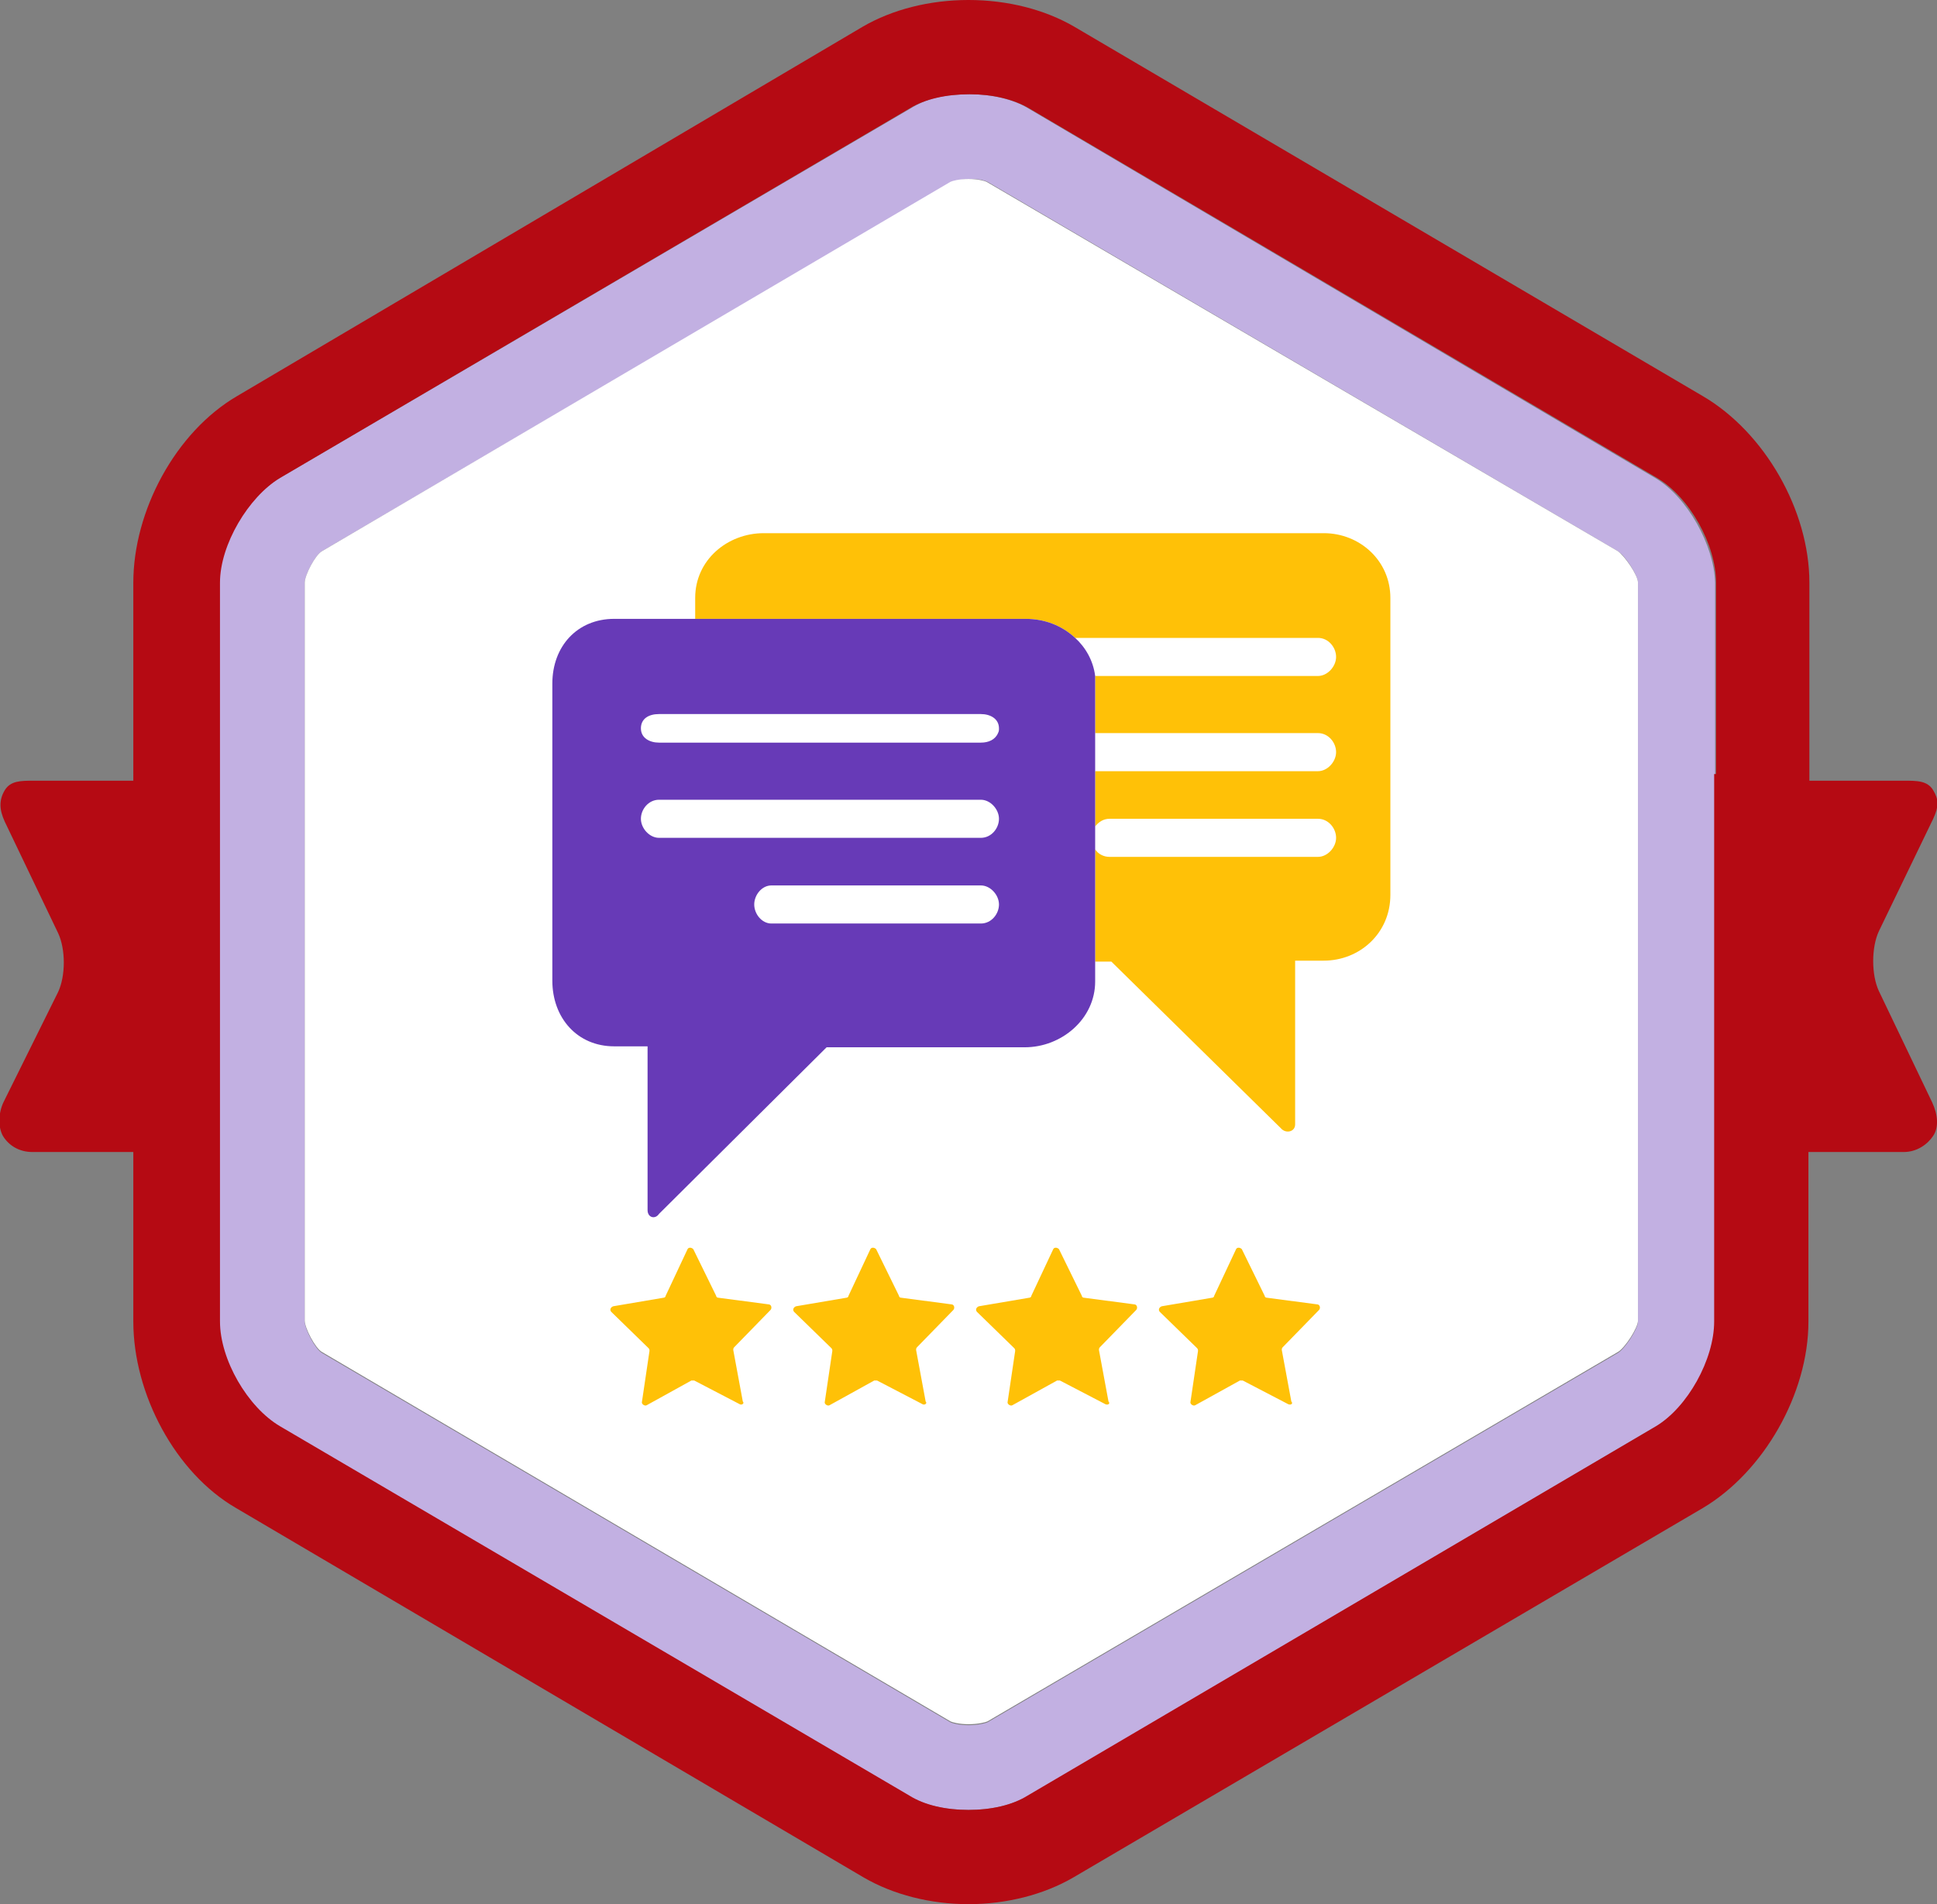 <?xml version="1.0" encoding="utf-8"?>
<!-- Generator: Adobe Illustrator 19.0.0, SVG Export Plug-In . SVG Version: 6.00 Build 0)  -->
<svg version="1.1" id="Layer_1" xmlns="http://www.w3.org/2000/svg" xmlns:xlink="http://www.w3.org/1999/xlink" x="0px" y="0px"
	 viewBox="-203 297 203.4 200" enable-background="new -203 297 203.4 200" xml:space="preserve">
<rect x="-203" y="297" width="203.4" height="200" fill="#808080" stroke="none"/>
<path id="XMLID_128_" fill="#C2B0E2" d="M-29.2,347.2L-95,308.4c-1.6-1-4-1.5-6-1.5l0,0c-3,0-4.8,0.5-6.4,1.5l-66.2,38.8
	c-3.4,2-6.4,7-6.4,11v20.1V418v17.8c0,4,3,9,6.3,11l66.1,38.8c1.6,1,3.9,1.5,6.3,1.5s4.6-0.5,6.3-1.5l65.9-38.8c3.4-2,6.2-7,6.2-11
	V418v-59.8C-23,354.3-25.8,349.2-29.2,347.2z M-31,418v17.8c0,0.8-1.4,2.9-2.1,3.3l-66.2,38.8c-0.2,0.1-1,0.3-2,0.3
	s-1.7-0.2-1.9-0.3l-66-38.8c-0.7-0.4-1.8-2.5-1.8-3.3V418v-39.7v-20.1c0-0.8,1.1-2.9,1.8-3.3l66.2-38.8c0.2-0.1,1-0.3,2-0.3l0,0
	c1,0,1.5,0.2,1.7,0.3l66.2,38.8c0.7,0.4,2.1,2.5,2.1,3.3V418z"/>
<path id="XMLID_107_" fill="#b50a13" d="M-5.7,401.1c-0.8-1.7-0.8-4.6,0-6.3L0,383c0.6-1.3,0.6-2,0-3s-1.7-1-3-1h-10v-20.8
	c0-7.6-4.7-15.8-11.2-19.6l-66-38.8c-3.1-1.8-7-2.8-11.1-2.8s-8,1-11.1,2.8l-65.7,38.8c-6.5,3.8-10.9,12.1-10.9,19.6V379h-10.5
	c-1.3,0-2.4,0-3,1s-0.6,2,0,3.3l5.6,11.7c0.8,1.7,0.8,4.5,0,6.2l-5.7,11.5c-0.6,1.2-0.6,2.7-0.1,3.6c0.6,1,1.7,1.7,3.1,1.7h10.6
	v17.8c0,7.6,4.4,15.9,10.8,19.6l65.9,38.8c3.1,1.8,7,2.8,11,2.8s7.9-1,11-2.8l66.1-38.8c6.4-3.8,11.1-12,11.1-19.6V418h10
	c1.4,0,2.5-0.8,3.1-1.7c0.6-0.9,0.5-2.2-0.1-3.5L-5.7,401.1z M-23,378.3L-23,378.3V418l0,0v17.8c0,4-2.8,9-6.1,11l-66,38.8
	c-1.6,1-3.8,1.5-6.2,1.5s-4.6-0.5-6.2-1.5l-66.1-38.8c-3.4-2-6.3-7-6.3-11V418l0,0v-39.7l0,0v-20.1c0-4,3-9,6.3-11l66.1-38.8
	c1.6-1,3.9-1.5,6.3-1.5s4.6,0.5,6.3,1.5l65.9,38.8c3.4,2,6.2,7,6.2,11v20.1H-23z"/>
<path id="XMLID_99_" fill="#FFFFFF" d="M-31,358.2v77.5c0,0.8-1.4,2.9-2.1,3.3l-66.2,38.8c-0.2,0.1-1,0.3-2,0.3s-1.7-0.2-1.9-0.3
	l-66-38.8c-0.7-0.4-1.8-2.5-1.8-3.3v-77.5c0-0.8,1.1-2.9,1.8-3.3l66-38.8c0.2-0.1,0.9-0.3,1.9-0.3s1.7,0.2,1.9,0.3l66.3,38.8
	C-32.4,355.4-31,357.4-31,358.2z"/>
<g id="XMLID_1_">
	<path id="XMLID_25_" fill="#FFC107" d="M-57,359.8V391c0,4-3.2,6.9-7,6.9h-3v17.2c0,0.8-1,1-1.5,0.4L-86.3,398H-88v-11.8
		c0.3,0.5,0.9,0.8,1.5,0.8h21.9c1,0,1.9-1,1.9-2s-0.8-2-1.9-2h-21.9c-0.6,0-1.1,0.3-1.5,0.8V378h23.4c1,0,1.9-1,1.9-2s-0.8-2-1.9-2
		H-88v-5.2c0-0.3,0-0.6,0-0.8h23.4c1,0,1.9-1,1.9-2s-0.8-2-1.9-2h-25.5c-1.4-1.3-3.2-2-5.2-2H-130v-2.2c0-4,3.4-6.8,7.2-6.8H-64
		C-60.2,353-57,355.9-57,359.8z"/>
	<g id="XMLID_2570_">
		<path id="XMLID_2571_" fill="#FFC107" d="M-125.3,444.5l-4.8-2.5c-0.1,0-0.2,0-0.3,0l-4.7,2.6c-0.2,0.1-0.5-0.1-0.5-0.3l0.8-5.4
			c0-0.1,0-0.2-0.1-0.3l-3.9-3.8c-0.2-0.2-0.1-0.5,0.2-0.6l5.3-0.9c0.1,0,0.2-0.1,0.2-0.2l2.3-4.9c0.1-0.2,0.4-0.2,0.6,0l2.4,4.9
			c0,0.1,0.1,0.2,0.2,0.2l5.3,0.7c0.3,0,0.4,0.4,0.2,0.6l-3.8,3.9c-0.1,0.1-0.1,0.2-0.1,0.3l1,5.4
			C-124.8,444.4-125.1,444.6-125.3,444.5z"/>
	</g>
	<g id="XMLID_2568_">
		<path id="XMLID_2569_" fill="#FFC107" d="M-106.1,444.5l-4.8-2.5c-0.1,0-0.2,0-0.3,0l-4.7,2.6c-0.2,0.1-0.5-0.1-0.5-0.3l0.8-5.4
			c0-0.1,0-0.2-0.1-0.3l-3.9-3.8c-0.2-0.2-0.1-0.5,0.2-0.6l5.3-0.9c0.1,0,0.2-0.1,0.2-0.2l2.3-4.9c0.1-0.2,0.4-0.2,0.6,0l2.4,4.9
			c0,0.1,0.1,0.2,0.2,0.2l5.3,0.7c0.3,0,0.4,0.4,0.2,0.6l-3.8,3.9c-0.1,0.1-0.1,0.2-0.1,0.3l1,5.4
			C-105.6,444.4-105.9,444.6-106.1,444.5z"/>
	</g>
	<g id="XMLID_2566_">
		<path id="XMLID_2567_" fill="#FFC107" d="M-86.9,444.5l-4.8-2.5c-0.1,0-0.2,0-0.3,0l-4.7,2.6c-0.2,0.1-0.5-0.1-0.5-0.3l0.8-5.4
			c0-0.1,0-0.2-0.1-0.3l-3.9-3.8c-0.2-0.2-0.1-0.5,0.2-0.6l5.3-0.9c0.1,0,0.2-0.1,0.2-0.2l2.3-4.9c0.1-0.2,0.4-0.2,0.6,0l2.4,4.9
			c0,0.1,0.1,0.2,0.2,0.2l5.3,0.7c0.3,0,0.4,0.4,0.2,0.6l-3.8,3.9c-0.1,0.1-0.1,0.2-0.1,0.3l1,5.4
			C-86.4,444.4-86.6,444.6-86.9,444.5z"/>
	</g>
	<g id="XMLID_2564_">
		<path id="XMLID_2565_" fill="#FFC107" d="M-67.7,444.5l-4.8-2.5c-0.1,0-0.2,0-0.3,0l-4.7,2.6c-0.2,0.1-0.5-0.1-0.5-0.3l0.8-5.4
			c0-0.1,0-0.2-0.1-0.3l-3.9-3.8c-0.2-0.2-0.1-0.5,0.2-0.6l5.3-0.9c0.1,0,0.2-0.1,0.2-0.2l2.3-4.9c0.1-0.2,0.4-0.2,0.6,0l2.4,4.9
			c0,0.1,0.1,0.2,0.2,0.2l5.3,0.7c0.3,0,0.4,0.4,0.2,0.6l-3.8,3.9c-0.1,0.1-0.1,0.2-0.1,0.3l1,5.4
			C-67.2,444.4-67.4,444.6-67.7,444.5z"/>
	</g>
</g>
<path id="XMLID_14_" fill="#673AB7" d="M-88,368c-0.2-1.6-1-3-2.1-4c-1.4-1.3-3.2-2-5.2-2h-43.2c-3.9,0-6.5,2.9-6.5,6.8V400
	c0,3.9,2.6,6.9,6.5,6.9h3.5v17.2c0,0.8,0.8,1,1.2,0.4l17.6-17.5h20.8c3.9,0,7.4-3,7.4-6.9v-31.3C-88,368.5-88,368.3-88,368z
	 M-133.8,385c-1,0-1.9-1-1.9-2s0.8-2,1.9-2h33.8c1,0,1.9,1,1.9,2s-0.8,2-1.9,2H-133.8z M-123.8,392c0-1,0.8-2,1.8-2h22
	c1,0,1.9,1,1.9,2s-0.8,2-1.9,2h-22C-123,394-123.8,393-123.8,392z M-100,375h-33.8c-1,0-1.9-0.5-1.9-1.5s0.8-1.5,1.9-1.5h33.8
	c1,0,1.9,0.5,1.9,1.5c0,0.2,0,0.3-0.1,0.5C-98.5,374.7-99.2,375-100,375z"/>
</svg>
